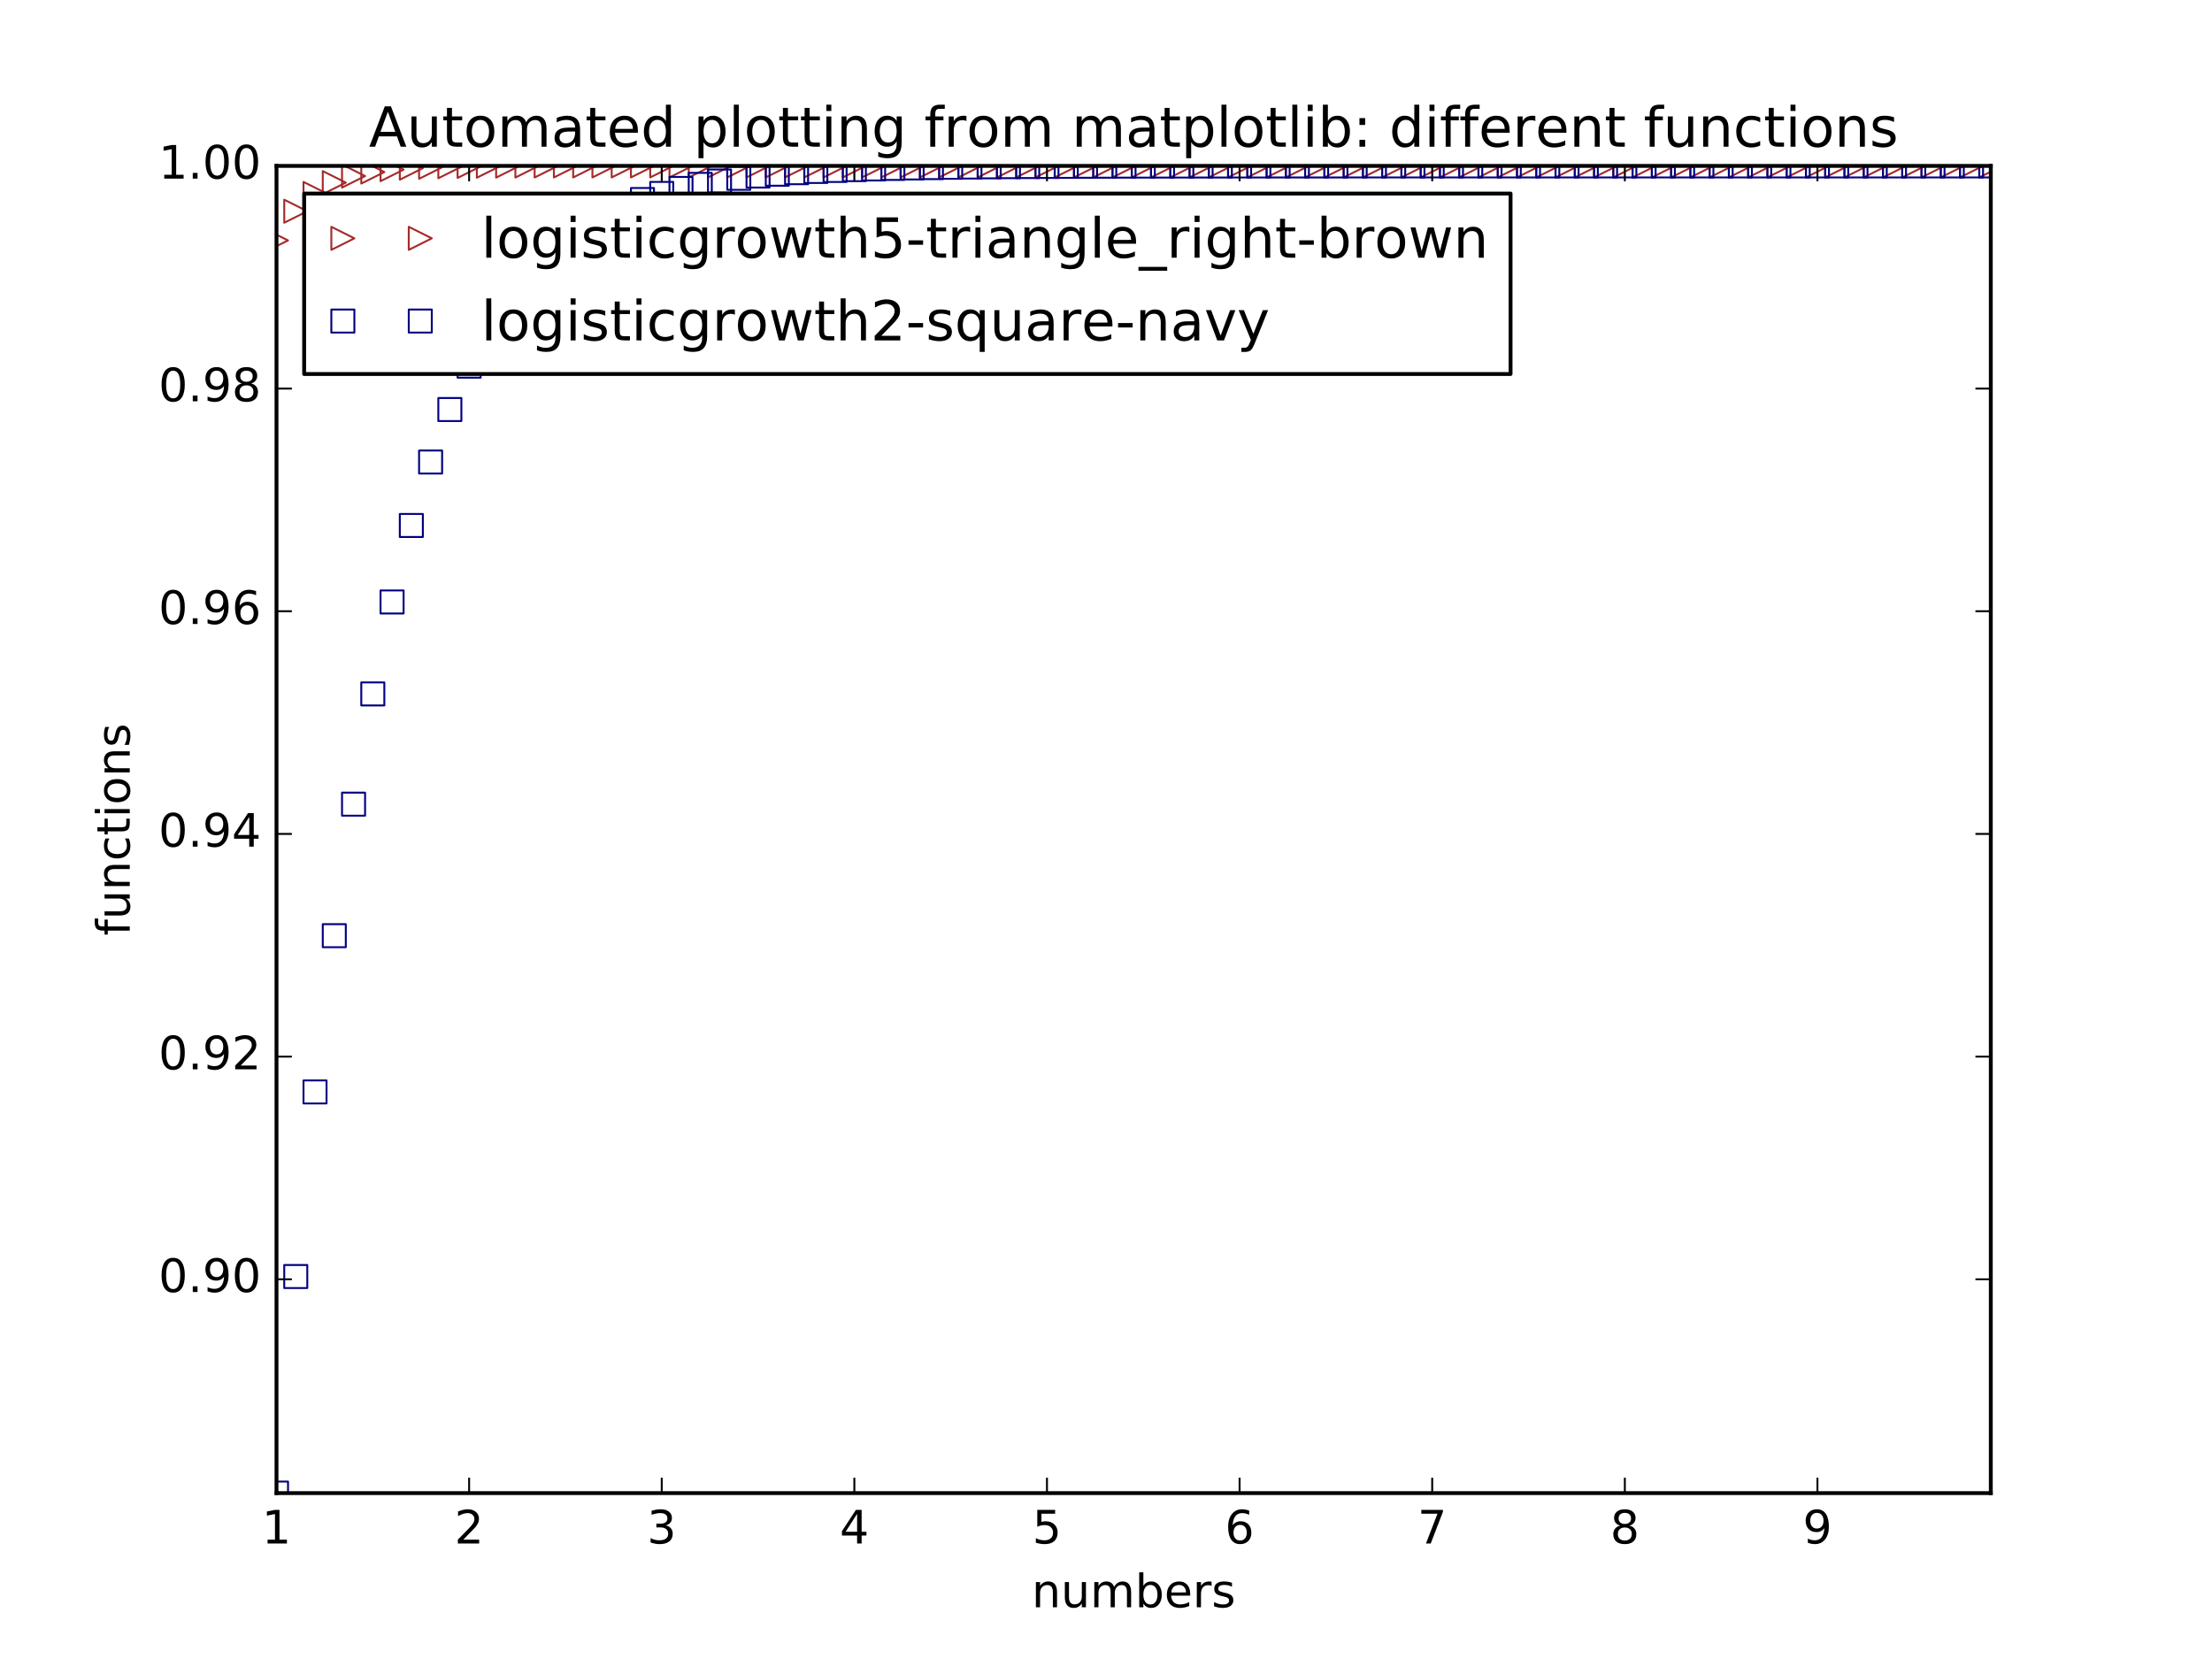 <?xml version="1.0" encoding="utf-8" standalone="no"?>
<!DOCTYPE svg PUBLIC "-//W3C//DTD SVG 1.1//EN"
  "http://www.w3.org/Graphics/SVG/1.1/DTD/svg11.dtd">
<!-- Created with matplotlib (http://matplotlib.org/) -->
<svg height="432pt" version="1.1" viewBox="0 0 576 432" width="576pt" xmlns="http://www.w3.org/2000/svg" xmlns:xlink="http://www.w3.org/1999/xlink">
 <defs>
  <style type="text/css">
*{stroke-linecap:butt;stroke-linejoin:round;stroke-miterlimit:100000;}
  </style>
 </defs>
 <g id="figure_1">
  <g id="patch_1">
   <path d="M 0 432 
L 576 432 
L 576 0 
L 0 0 
z
" style="fill:#ffffff;"/>
  </g>
  <g id="axes_1">
   <g id="patch_2">
    <path d="M 72 388.8 
L 518.4 388.8 
L 518.4 43.2 
L 72 43.2 
z
" style="fill:#ffffff;"/>
   </g>
   <g id="line2d_1">
    <defs>
     <path d="M 3 0 
L -3 -3 
L -3 3 
z
" id="m073822892b" style="stroke:#a52a2a;stroke-linejoin:miter;stroke-width:0.5;"/>
    </defs>
    <g clip-path="url(#p864120252b)">
     <use style="fill:none;stroke:#a52a2a;stroke-linejoin:miter;stroke-width:0.5;" x="72.0" xlink:href="#m073822892b" y="62.604"/>
     <use style="fill:none;stroke:#a52a2a;stroke-linejoin:miter;stroke-width:0.5;" x="77.016" xlink:href="#m073822892b" y="55"/>
     <use style="fill:none;stroke:#a52a2a;stroke-linejoin:miter;stroke-width:0.5;" x="82.031" xlink:href="#m073822892b" y="50.369"/>
     <use style="fill:none;stroke:#a52a2a;stroke-linejoin:miter;stroke-width:0.5;" x="87.047" xlink:href="#m073822892b" y="47.552"/>
     <use style="fill:none;stroke:#a52a2a;stroke-linejoin:miter;stroke-width:0.5;" x="92.063" xlink:href="#m073822892b" y="45.841"/>
     <use style="fill:none;stroke:#a52a2a;stroke-linejoin:miter;stroke-width:0.5;" x="97.079" xlink:href="#m073822892b" y="44.803"/>
     <use style="fill:none;stroke:#a52a2a;stroke-linejoin:miter;stroke-width:0.5;" x="102.094" xlink:href="#m073822892b" y="44.172"/>
     <use style="fill:none;stroke:#a52a2a;stroke-linejoin:miter;stroke-width:0.5;" x="107.11" xlink:href="#m073822892b" y="43.79"/>
     <use style="fill:none;stroke:#a52a2a;stroke-linejoin:miter;stroke-width:0.5;" x="112.126" xlink:href="#m073822892b" y="43.558"/>
     <use style="fill:none;stroke:#a52a2a;stroke-linejoin:miter;stroke-width:0.5;" x="117.142" xlink:href="#m073822892b" y="43.417"/>
     <use style="fill:none;stroke:#a52a2a;stroke-linejoin:miter;stroke-width:0.5;" x="122.157" xlink:href="#m073822892b" y="43.332"/>
     <use style="fill:none;stroke:#a52a2a;stroke-linejoin:miter;stroke-width:0.5;" x="127.173" xlink:href="#m073822892b" y="43.28"/>
     <use style="fill:none;stroke:#a52a2a;stroke-linejoin:miter;stroke-width:0.5;" x="132.189" xlink:href="#m073822892b" y="43.248"/>
     <use style="fill:none;stroke:#a52a2a;stroke-linejoin:miter;stroke-width:0.5;" x="137.204" xlink:href="#m073822892b" y="43.229"/>
     <use style="fill:none;stroke:#a52a2a;stroke-linejoin:miter;stroke-width:0.5;" x="142.22" xlink:href="#m073822892b" y="43.218"/>
     <use style="fill:none;stroke:#a52a2a;stroke-linejoin:miter;stroke-width:0.5;" x="147.236" xlink:href="#m073822892b" y="43.211"/>
     <use style="fill:none;stroke:#a52a2a;stroke-linejoin:miter;stroke-width:0.5;" x="152.252" xlink:href="#m073822892b" y="43.207"/>
     <use style="fill:none;stroke:#a52a2a;stroke-linejoin:miter;stroke-width:0.5;" x="157.267" xlink:href="#m073822892b" y="43.204"/>
     <use style="fill:none;stroke:#a52a2a;stroke-linejoin:miter;stroke-width:0.5;" x="162.283" xlink:href="#m073822892b" y="43.202"/>
     <use style="fill:none;stroke:#a52a2a;stroke-linejoin:miter;stroke-width:0.5;" x="167.299" xlink:href="#m073822892b" y="43.201"/>
     <use style="fill:none;stroke:#a52a2a;stroke-linejoin:miter;stroke-width:0.5;" x="172.315" xlink:href="#m073822892b" y="43.201"/>
     <use style="fill:none;stroke:#a52a2a;stroke-linejoin:miter;stroke-width:0.5;" x="177.33" xlink:href="#m073822892b" y="43.201"/>
     <use style="fill:none;stroke:#a52a2a;stroke-linejoin:miter;stroke-width:0.5;" x="182.346" xlink:href="#m073822892b" y="43.2"/>
     <use style="fill:none;stroke:#a52a2a;stroke-linejoin:miter;stroke-width:0.5;" x="187.362" xlink:href="#m073822892b" y="43.2"/>
     <use style="fill:none;stroke:#a52a2a;stroke-linejoin:miter;stroke-width:0.5;" x="192.378" xlink:href="#m073822892b" y="43.2"/>
     <use style="fill:none;stroke:#a52a2a;stroke-linejoin:miter;stroke-width:0.5;" x="197.393" xlink:href="#m073822892b" y="43.2"/>
     <use style="fill:none;stroke:#a52a2a;stroke-linejoin:miter;stroke-width:0.5;" x="202.409" xlink:href="#m073822892b" y="43.2"/>
     <use style="fill:none;stroke:#a52a2a;stroke-linejoin:miter;stroke-width:0.5;" x="207.425" xlink:href="#m073822892b" y="43.2"/>
     <use style="fill:none;stroke:#a52a2a;stroke-linejoin:miter;stroke-width:0.5;" x="212.44" xlink:href="#m073822892b" y="43.2"/>
     <use style="fill:none;stroke:#a52a2a;stroke-linejoin:miter;stroke-width:0.5;" x="217.456" xlink:href="#m073822892b" y="43.2"/>
     <use style="fill:none;stroke:#a52a2a;stroke-linejoin:miter;stroke-width:0.5;" x="222.472" xlink:href="#m073822892b" y="43.2"/>
     <use style="fill:none;stroke:#a52a2a;stroke-linejoin:miter;stroke-width:0.5;" x="227.488" xlink:href="#m073822892b" y="43.2"/>
     <use style="fill:none;stroke:#a52a2a;stroke-linejoin:miter;stroke-width:0.5;" x="232.503" xlink:href="#m073822892b" y="43.2"/>
     <use style="fill:none;stroke:#a52a2a;stroke-linejoin:miter;stroke-width:0.5;" x="237.519" xlink:href="#m073822892b" y="43.2"/>
     <use style="fill:none;stroke:#a52a2a;stroke-linejoin:miter;stroke-width:0.5;" x="242.535" xlink:href="#m073822892b" y="43.2"/>
     <use style="fill:none;stroke:#a52a2a;stroke-linejoin:miter;stroke-width:0.5;" x="247.551" xlink:href="#m073822892b" y="43.2"/>
     <use style="fill:none;stroke:#a52a2a;stroke-linejoin:miter;stroke-width:0.5;" x="252.566" xlink:href="#m073822892b" y="43.2"/>
     <use style="fill:none;stroke:#a52a2a;stroke-linejoin:miter;stroke-width:0.5;" x="257.582" xlink:href="#m073822892b" y="43.2"/>
     <use style="fill:none;stroke:#a52a2a;stroke-linejoin:miter;stroke-width:0.5;" x="262.598" xlink:href="#m073822892b" y="43.2"/>
     <use style="fill:none;stroke:#a52a2a;stroke-linejoin:miter;stroke-width:0.5;" x="267.613" xlink:href="#m073822892b" y="43.2"/>
     <use style="fill:none;stroke:#a52a2a;stroke-linejoin:miter;stroke-width:0.5;" x="272.629" xlink:href="#m073822892b" y="43.2"/>
     <use style="fill:none;stroke:#a52a2a;stroke-linejoin:miter;stroke-width:0.5;" x="277.645" xlink:href="#m073822892b" y="43.2"/>
     <use style="fill:none;stroke:#a52a2a;stroke-linejoin:miter;stroke-width:0.5;" x="282.661" xlink:href="#m073822892b" y="43.2"/>
     <use style="fill:none;stroke:#a52a2a;stroke-linejoin:miter;stroke-width:0.5;" x="287.676" xlink:href="#m073822892b" y="43.2"/>
     <use style="fill:none;stroke:#a52a2a;stroke-linejoin:miter;stroke-width:0.5;" x="292.692" xlink:href="#m073822892b" y="43.2"/>
     <use style="fill:none;stroke:#a52a2a;stroke-linejoin:miter;stroke-width:0.5;" x="297.708" xlink:href="#m073822892b" y="43.2"/>
     <use style="fill:none;stroke:#a52a2a;stroke-linejoin:miter;stroke-width:0.5;" x="302.724" xlink:href="#m073822892b" y="43.2"/>
     <use style="fill:none;stroke:#a52a2a;stroke-linejoin:miter;stroke-width:0.5;" x="307.739" xlink:href="#m073822892b" y="43.2"/>
     <use style="fill:none;stroke:#a52a2a;stroke-linejoin:miter;stroke-width:0.5;" x="312.755" xlink:href="#m073822892b" y="43.2"/>
     <use style="fill:none;stroke:#a52a2a;stroke-linejoin:miter;stroke-width:0.5;" x="317.771" xlink:href="#m073822892b" y="43.2"/>
     <use style="fill:none;stroke:#a52a2a;stroke-linejoin:miter;stroke-width:0.5;" x="322.787" xlink:href="#m073822892b" y="43.2"/>
     <use style="fill:none;stroke:#a52a2a;stroke-linejoin:miter;stroke-width:0.5;" x="327.802" xlink:href="#m073822892b" y="43.2"/>
     <use style="fill:none;stroke:#a52a2a;stroke-linejoin:miter;stroke-width:0.5;" x="332.818" xlink:href="#m073822892b" y="43.2"/>
     <use style="fill:none;stroke:#a52a2a;stroke-linejoin:miter;stroke-width:0.5;" x="337.834" xlink:href="#m073822892b" y="43.2"/>
     <use style="fill:none;stroke:#a52a2a;stroke-linejoin:miter;stroke-width:0.5;" x="342.849" xlink:href="#m073822892b" y="43.2"/>
     <use style="fill:none;stroke:#a52a2a;stroke-linejoin:miter;stroke-width:0.5;" x="347.865" xlink:href="#m073822892b" y="43.2"/>
     <use style="fill:none;stroke:#a52a2a;stroke-linejoin:miter;stroke-width:0.5;" x="352.881" xlink:href="#m073822892b" y="43.2"/>
     <use style="fill:none;stroke:#a52a2a;stroke-linejoin:miter;stroke-width:0.5;" x="357.897" xlink:href="#m073822892b" y="43.2"/>
     <use style="fill:none;stroke:#a52a2a;stroke-linejoin:miter;stroke-width:0.5;" x="362.912" xlink:href="#m073822892b" y="43.2"/>
     <use style="fill:none;stroke:#a52a2a;stroke-linejoin:miter;stroke-width:0.5;" x="367.928" xlink:href="#m073822892b" y="43.2"/>
     <use style="fill:none;stroke:#a52a2a;stroke-linejoin:miter;stroke-width:0.5;" x="372.944" xlink:href="#m073822892b" y="43.2"/>
     <use style="fill:none;stroke:#a52a2a;stroke-linejoin:miter;stroke-width:0.5;" x="377.96" xlink:href="#m073822892b" y="43.2"/>
     <use style="fill:none;stroke:#a52a2a;stroke-linejoin:miter;stroke-width:0.5;" x="382.975" xlink:href="#m073822892b" y="43.2"/>
     <use style="fill:none;stroke:#a52a2a;stroke-linejoin:miter;stroke-width:0.5;" x="387.991" xlink:href="#m073822892b" y="43.2"/>
     <use style="fill:none;stroke:#a52a2a;stroke-linejoin:miter;stroke-width:0.5;" x="393.007" xlink:href="#m073822892b" y="43.2"/>
     <use style="fill:none;stroke:#a52a2a;stroke-linejoin:miter;stroke-width:0.5;" x="398.022" xlink:href="#m073822892b" y="43.2"/>
     <use style="fill:none;stroke:#a52a2a;stroke-linejoin:miter;stroke-width:0.5;" x="403.038" xlink:href="#m073822892b" y="43.2"/>
     <use style="fill:none;stroke:#a52a2a;stroke-linejoin:miter;stroke-width:0.5;" x="408.054" xlink:href="#m073822892b" y="43.2"/>
     <use style="fill:none;stroke:#a52a2a;stroke-linejoin:miter;stroke-width:0.5;" x="413.07" xlink:href="#m073822892b" y="43.2"/>
     <use style="fill:none;stroke:#a52a2a;stroke-linejoin:miter;stroke-width:0.5;" x="418.085" xlink:href="#m073822892b" y="43.2"/>
     <use style="fill:none;stroke:#a52a2a;stroke-linejoin:miter;stroke-width:0.5;" x="423.101" xlink:href="#m073822892b" y="43.2"/>
     <use style="fill:none;stroke:#a52a2a;stroke-linejoin:miter;stroke-width:0.5;" x="428.117" xlink:href="#m073822892b" y="43.2"/>
     <use style="fill:none;stroke:#a52a2a;stroke-linejoin:miter;stroke-width:0.5;" x="433.133" xlink:href="#m073822892b" y="43.2"/>
     <use style="fill:none;stroke:#a52a2a;stroke-linejoin:miter;stroke-width:0.5;" x="438.148" xlink:href="#m073822892b" y="43.2"/>
     <use style="fill:none;stroke:#a52a2a;stroke-linejoin:miter;stroke-width:0.5;" x="443.164" xlink:href="#m073822892b" y="43.2"/>
     <use style="fill:none;stroke:#a52a2a;stroke-linejoin:miter;stroke-width:0.5;" x="448.18" xlink:href="#m073822892b" y="43.2"/>
     <use style="fill:none;stroke:#a52a2a;stroke-linejoin:miter;stroke-width:0.5;" x="453.196" xlink:href="#m073822892b" y="43.2"/>
     <use style="fill:none;stroke:#a52a2a;stroke-linejoin:miter;stroke-width:0.5;" x="458.211" xlink:href="#m073822892b" y="43.2"/>
     <use style="fill:none;stroke:#a52a2a;stroke-linejoin:miter;stroke-width:0.5;" x="463.227" xlink:href="#m073822892b" y="43.2"/>
     <use style="fill:none;stroke:#a52a2a;stroke-linejoin:miter;stroke-width:0.5;" x="468.243" xlink:href="#m073822892b" y="43.2"/>
     <use style="fill:none;stroke:#a52a2a;stroke-linejoin:miter;stroke-width:0.5;" x="473.258" xlink:href="#m073822892b" y="43.2"/>
     <use style="fill:none;stroke:#a52a2a;stroke-linejoin:miter;stroke-width:0.5;" x="478.274" xlink:href="#m073822892b" y="43.2"/>
     <use style="fill:none;stroke:#a52a2a;stroke-linejoin:miter;stroke-width:0.5;" x="483.29" xlink:href="#m073822892b" y="43.2"/>
     <use style="fill:none;stroke:#a52a2a;stroke-linejoin:miter;stroke-width:0.5;" x="488.306" xlink:href="#m073822892b" y="43.2"/>
     <use style="fill:none;stroke:#a52a2a;stroke-linejoin:miter;stroke-width:0.5;" x="493.321" xlink:href="#m073822892b" y="43.2"/>
     <use style="fill:none;stroke:#a52a2a;stroke-linejoin:miter;stroke-width:0.5;" x="498.337" xlink:href="#m073822892b" y="43.2"/>
     <use style="fill:none;stroke:#a52a2a;stroke-linejoin:miter;stroke-width:0.5;" x="503.353" xlink:href="#m073822892b" y="43.2"/>
     <use style="fill:none;stroke:#a52a2a;stroke-linejoin:miter;stroke-width:0.5;" x="508.369" xlink:href="#m073822892b" y="43.2"/>
     <use style="fill:none;stroke:#a52a2a;stroke-linejoin:miter;stroke-width:0.5;" x="513.384" xlink:href="#m073822892b" y="43.2"/>
     <use style="fill:none;stroke:#a52a2a;stroke-linejoin:miter;stroke-width:0.5;" x="518.4" xlink:href="#m073822892b" y="43.2"/>
    </g>
   </g>
   <g id="line2d_2">
    <defs>
     <path d="M -3 3 
L 3 3 
L 3 -3 
L -3 -3 
z
" id="m6d68bec4ec" style="stroke:#000080;stroke-linejoin:miter;stroke-width:0.5;"/>
    </defs>
    <g clip-path="url(#p864120252b)">
     <use style="fill:none;stroke:#000080;stroke-linejoin:miter;stroke-width:0.5;" x="72.0" xlink:href="#m6d68bec4ec" y="388.8"/>
     <use style="fill:none;stroke:#000080;stroke-linejoin:miter;stroke-width:0.5;" x="77.016" xlink:href="#m6d68bec4ec" y="332.402"/>
     <use style="fill:none;stroke:#000080;stroke-linejoin:miter;stroke-width:0.5;" x="82.031" xlink:href="#m6d68bec4ec" y="284.339"/>
     <use style="fill:none;stroke:#000080;stroke-linejoin:miter;stroke-width:0.5;" x="87.047" xlink:href="#m6d68bec4ec" y="243.65"/>
     <use style="fill:none;stroke:#000080;stroke-linejoin:miter;stroke-width:0.5;" x="92.063" xlink:href="#m6d68bec4ec" y="209.398"/>
     <use style="fill:none;stroke:#000080;stroke-linejoin:miter;stroke-width:0.5;" x="97.079" xlink:href="#m6d68bec4ec" y="180.7"/>
     <use style="fill:none;stroke:#000080;stroke-linejoin:miter;stroke-width:0.5;" x="102.094" xlink:href="#m6d68bec4ec" y="156.752"/>
     <use style="fill:none;stroke:#000080;stroke-linejoin:miter;stroke-width:0.5;" x="107.11" xlink:href="#m6d68bec4ec" y="136.833"/>
     <use style="fill:none;stroke:#000080;stroke-linejoin:miter;stroke-width:0.5;" x="112.126" xlink:href="#m6d68bec4ec" y="120.312"/>
     <use style="fill:none;stroke:#000080;stroke-linejoin:miter;stroke-width:0.5;" x="117.142" xlink:href="#m6d68bec4ec" y="106.639"/>
     <use style="fill:none;stroke:#000080;stroke-linejoin:miter;stroke-width:0.5;" x="122.157" xlink:href="#m6d68bec4ec" y="95.347"/>
     <use style="fill:none;stroke:#000080;stroke-linejoin:miter;stroke-width:0.5;" x="127.173" xlink:href="#m6d68bec4ec" y="86.034"/>
     <use style="fill:none;stroke:#000080;stroke-linejoin:miter;stroke-width:0.5;" x="132.189" xlink:href="#m6d68bec4ec" y="78.363"/>
     <use style="fill:none;stroke:#000080;stroke-linejoin:miter;stroke-width:0.5;" x="137.204" xlink:href="#m6d68bec4ec" y="72.053"/>
     <use style="fill:none;stroke:#000080;stroke-linejoin:miter;stroke-width:0.5;" x="142.22" xlink:href="#m6d68bec4ec" y="66.865"/>
     <use style="fill:none;stroke:#000080;stroke-linejoin:miter;stroke-width:0.5;" x="147.236" xlink:href="#m6d68bec4ec" y="62.604"/>
     <use style="fill:none;stroke:#000080;stroke-linejoin:miter;stroke-width:0.5;" x="152.252" xlink:href="#m6d68bec4ec" y="59.106"/>
     <use style="fill:none;stroke:#000080;stroke-linejoin:miter;stroke-width:0.5;" x="157.267" xlink:href="#m6d68bec4ec" y="56.236"/>
     <use style="fill:none;stroke:#000080;stroke-linejoin:miter;stroke-width:0.5;" x="162.283" xlink:href="#m6d68bec4ec" y="53.882"/>
     <use style="fill:none;stroke:#000080;stroke-linejoin:miter;stroke-width:0.5;" x="167.299" xlink:href="#m6d68bec4ec" y="51.951"/>
     <use style="fill:none;stroke:#000080;stroke-linejoin:miter;stroke-width:0.5;" x="172.315" xlink:href="#m6d68bec4ec" y="50.369"/>
     <use style="fill:none;stroke:#000080;stroke-linejoin:miter;stroke-width:0.5;" x="177.33" xlink:href="#m6d68bec4ec" y="49.072"/>
     <use style="fill:none;stroke:#000080;stroke-linejoin:miter;stroke-width:0.5;" x="182.346" xlink:href="#m6d68bec4ec" y="48.009"/>
     <use style="fill:none;stroke:#000080;stroke-linejoin:miter;stroke-width:0.5;" x="187.362" xlink:href="#m6d68bec4ec" y="47.139"/>
     <use style="fill:none;stroke:#000080;stroke-linejoin:miter;stroke-width:0.5;" x="192.378" xlink:href="#m6d68bec4ec" y="46.426"/>
     <use style="fill:none;stroke:#000080;stroke-linejoin:miter;stroke-width:0.5;" x="197.393" xlink:href="#m6d68bec4ec" y="45.841"/>
     <use style="fill:none;stroke:#000080;stroke-linejoin:miter;stroke-width:0.5;" x="202.409" xlink:href="#m6d68bec4ec" y="45.363"/>
     <use style="fill:none;stroke:#000080;stroke-linejoin:miter;stroke-width:0.5;" x="207.425" xlink:href="#m6d68bec4ec" y="44.971"/>
     <use style="fill:none;stroke:#000080;stroke-linejoin:miter;stroke-width:0.5;" x="212.44" xlink:href="#m6d68bec4ec" y="44.65"/>
     <use style="fill:none;stroke:#000080;stroke-linejoin:miter;stroke-width:0.5;" x="217.456" xlink:href="#m6d68bec4ec" y="44.387"/>
     <use style="fill:none;stroke:#000080;stroke-linejoin:miter;stroke-width:0.5;" x="222.472" xlink:href="#m6d68bec4ec" y="44.172"/>
     <use style="fill:none;stroke:#000080;stroke-linejoin:miter;stroke-width:0.5;" x="227.488" xlink:href="#m6d68bec4ec" y="43.996"/>
     <use style="fill:none;stroke:#000080;stroke-linejoin:miter;stroke-width:0.5;" x="232.503" xlink:href="#m6d68bec4ec" y="43.852"/>
     <use style="fill:none;stroke:#000080;stroke-linejoin:miter;stroke-width:0.5;" x="237.519" xlink:href="#m6d68bec4ec" y="43.734"/>
     <use style="fill:none;stroke:#000080;stroke-linejoin:miter;stroke-width:0.5;" x="242.535" xlink:href="#m6d68bec4ec" y="43.637"/>
     <use style="fill:none;stroke:#000080;stroke-linejoin:miter;stroke-width:0.5;" x="247.551" xlink:href="#m6d68bec4ec" y="43.558"/>
     <use style="fill:none;stroke:#000080;stroke-linejoin:miter;stroke-width:0.5;" x="252.566" xlink:href="#m6d68bec4ec" y="43.493"/>
     <use style="fill:none;stroke:#000080;stroke-linejoin:miter;stroke-width:0.5;" x="257.582" xlink:href="#m6d68bec4ec" y="43.44"/>
     <use style="fill:none;stroke:#000080;stroke-linejoin:miter;stroke-width:0.5;" x="262.598" xlink:href="#m6d68bec4ec" y="43.396"/>
     <use style="fill:none;stroke:#000080;stroke-linejoin:miter;stroke-width:0.5;" x="267.613" xlink:href="#m6d68bec4ec" y="43.361"/>
     <use style="fill:none;stroke:#000080;stroke-linejoin:miter;stroke-width:0.5;" x="272.629" xlink:href="#m6d68bec4ec" y="43.332"/>
     <use style="fill:none;stroke:#000080;stroke-linejoin:miter;stroke-width:0.5;" x="277.645" xlink:href="#m6d68bec4ec" y="43.308"/>
     <use style="fill:none;stroke:#000080;stroke-linejoin:miter;stroke-width:0.5;" x="282.661" xlink:href="#m6d68bec4ec" y="43.288"/>
     <use style="fill:none;stroke:#000080;stroke-linejoin:miter;stroke-width:0.5;" x="287.676" xlink:href="#m6d68bec4ec" y="43.272"/>
     <use style="fill:none;stroke:#000080;stroke-linejoin:miter;stroke-width:0.5;" x="292.692" xlink:href="#m6d68bec4ec" y="43.259"/>
     <use style="fill:none;stroke:#000080;stroke-linejoin:miter;stroke-width:0.5;" x="297.708" xlink:href="#m6d68bec4ec" y="43.248"/>
     <use style="fill:none;stroke:#000080;stroke-linejoin:miter;stroke-width:0.5;" x="302.724" xlink:href="#m6d68bec4ec" y="43.24"/>
     <use style="fill:none;stroke:#000080;stroke-linejoin:miter;stroke-width:0.5;" x="307.739" xlink:href="#m6d68bec4ec" y="43.232"/>
     <use style="fill:none;stroke:#000080;stroke-linejoin:miter;stroke-width:0.5;" x="312.755" xlink:href="#m6d68bec4ec" y="43.227"/>
     <use style="fill:none;stroke:#000080;stroke-linejoin:miter;stroke-width:0.5;" x="317.771" xlink:href="#m6d68bec4ec" y="43.222"/>
     <use style="fill:none;stroke:#000080;stroke-linejoin:miter;stroke-width:0.5;" x="322.787" xlink:href="#m6d68bec4ec" y="43.218"/>
     <use style="fill:none;stroke:#000080;stroke-linejoin:miter;stroke-width:0.5;" x="327.802" xlink:href="#m6d68bec4ec" y="43.215"/>
     <use style="fill:none;stroke:#000080;stroke-linejoin:miter;stroke-width:0.5;" x="332.818" xlink:href="#m6d68bec4ec" y="43.212"/>
     <use style="fill:none;stroke:#000080;stroke-linejoin:miter;stroke-width:0.5;" x="337.834" xlink:href="#m6d68bec4ec" y="43.21"/>
     <use style="fill:none;stroke:#000080;stroke-linejoin:miter;stroke-width:0.5;" x="342.849" xlink:href="#m6d68bec4ec" y="43.208"/>
     <use style="fill:none;stroke:#000080;stroke-linejoin:miter;stroke-width:0.5;" x="347.865" xlink:href="#m6d68bec4ec" y="43.207"/>
     <use style="fill:none;stroke:#000080;stroke-linejoin:miter;stroke-width:0.5;" x="352.881" xlink:href="#m6d68bec4ec" y="43.205"/>
     <use style="fill:none;stroke:#000080;stroke-linejoin:miter;stroke-width:0.5;" x="357.897" xlink:href="#m6d68bec4ec" y="43.204"/>
     <use style="fill:none;stroke:#000080;stroke-linejoin:miter;stroke-width:0.5;" x="362.912" xlink:href="#m6d68bec4ec" y="43.204"/>
     <use style="fill:none;stroke:#000080;stroke-linejoin:miter;stroke-width:0.5;" x="367.928" xlink:href="#m6d68bec4ec" y="43.203"/>
     <use style="fill:none;stroke:#000080;stroke-linejoin:miter;stroke-width:0.5;" x="372.944" xlink:href="#m6d68bec4ec" y="43.202"/>
     <use style="fill:none;stroke:#000080;stroke-linejoin:miter;stroke-width:0.5;" x="377.96" xlink:href="#m6d68bec4ec" y="43.202"/>
     <use style="fill:none;stroke:#000080;stroke-linejoin:miter;stroke-width:0.5;" x="382.975" xlink:href="#m6d68bec4ec" y="43.202"/>
     <use style="fill:none;stroke:#000080;stroke-linejoin:miter;stroke-width:0.5;" x="387.991" xlink:href="#m6d68bec4ec" y="43.201"/>
     <use style="fill:none;stroke:#000080;stroke-linejoin:miter;stroke-width:0.5;" x="393.007" xlink:href="#m6d68bec4ec" y="43.201"/>
     <use style="fill:none;stroke:#000080;stroke-linejoin:miter;stroke-width:0.5;" x="398.022" xlink:href="#m6d68bec4ec" y="43.201"/>
     <use style="fill:none;stroke:#000080;stroke-linejoin:miter;stroke-width:0.5;" x="403.038" xlink:href="#m6d68bec4ec" y="43.201"/>
     <use style="fill:none;stroke:#000080;stroke-linejoin:miter;stroke-width:0.5;" x="408.054" xlink:href="#m6d68bec4ec" y="43.201"/>
     <use style="fill:none;stroke:#000080;stroke-linejoin:miter;stroke-width:0.5;" x="413.07" xlink:href="#m6d68bec4ec" y="43.2"/>
     <use style="fill:none;stroke:#000080;stroke-linejoin:miter;stroke-width:0.5;" x="418.085" xlink:href="#m6d68bec4ec" y="43.2"/>
     <use style="fill:none;stroke:#000080;stroke-linejoin:miter;stroke-width:0.5;" x="423.101" xlink:href="#m6d68bec4ec" y="43.2"/>
     <use style="fill:none;stroke:#000080;stroke-linejoin:miter;stroke-width:0.5;" x="428.117" xlink:href="#m6d68bec4ec" y="43.2"/>
     <use style="fill:none;stroke:#000080;stroke-linejoin:miter;stroke-width:0.5;" x="433.133" xlink:href="#m6d68bec4ec" y="43.2"/>
     <use style="fill:none;stroke:#000080;stroke-linejoin:miter;stroke-width:0.5;" x="438.148" xlink:href="#m6d68bec4ec" y="43.2"/>
     <use style="fill:none;stroke:#000080;stroke-linejoin:miter;stroke-width:0.5;" x="443.164" xlink:href="#m6d68bec4ec" y="43.2"/>
     <use style="fill:none;stroke:#000080;stroke-linejoin:miter;stroke-width:0.5;" x="448.18" xlink:href="#m6d68bec4ec" y="43.2"/>
     <use style="fill:none;stroke:#000080;stroke-linejoin:miter;stroke-width:0.5;" x="453.196" xlink:href="#m6d68bec4ec" y="43.2"/>
     <use style="fill:none;stroke:#000080;stroke-linejoin:miter;stroke-width:0.5;" x="458.211" xlink:href="#m6d68bec4ec" y="43.2"/>
     <use style="fill:none;stroke:#000080;stroke-linejoin:miter;stroke-width:0.5;" x="463.227" xlink:href="#m6d68bec4ec" y="43.2"/>
     <use style="fill:none;stroke:#000080;stroke-linejoin:miter;stroke-width:0.5;" x="468.243" xlink:href="#m6d68bec4ec" y="43.2"/>
     <use style="fill:none;stroke:#000080;stroke-linejoin:miter;stroke-width:0.5;" x="473.258" xlink:href="#m6d68bec4ec" y="43.2"/>
     <use style="fill:none;stroke:#000080;stroke-linejoin:miter;stroke-width:0.5;" x="478.274" xlink:href="#m6d68bec4ec" y="43.2"/>
     <use style="fill:none;stroke:#000080;stroke-linejoin:miter;stroke-width:0.5;" x="483.29" xlink:href="#m6d68bec4ec" y="43.2"/>
     <use style="fill:none;stroke:#000080;stroke-linejoin:miter;stroke-width:0.5;" x="488.306" xlink:href="#m6d68bec4ec" y="43.2"/>
     <use style="fill:none;stroke:#000080;stroke-linejoin:miter;stroke-width:0.5;" x="493.321" xlink:href="#m6d68bec4ec" y="43.2"/>
     <use style="fill:none;stroke:#000080;stroke-linejoin:miter;stroke-width:0.5;" x="498.337" xlink:href="#m6d68bec4ec" y="43.2"/>
     <use style="fill:none;stroke:#000080;stroke-linejoin:miter;stroke-width:0.5;" x="503.353" xlink:href="#m6d68bec4ec" y="43.2"/>
     <use style="fill:none;stroke:#000080;stroke-linejoin:miter;stroke-width:0.5;" x="508.369" xlink:href="#m6d68bec4ec" y="43.2"/>
     <use style="fill:none;stroke:#000080;stroke-linejoin:miter;stroke-width:0.5;" x="513.384" xlink:href="#m6d68bec4ec" y="43.2"/>
     <use style="fill:none;stroke:#000080;stroke-linejoin:miter;stroke-width:0.5;" x="518.4" xlink:href="#m6d68bec4ec" y="43.2"/>
    </g>
   </g>
   <g id="patch_3">
    <path d="M 72 43.2 
L 518.4 43.2 
" style="fill:none;stroke:#000000;stroke-linecap:square;stroke-linejoin:miter;"/>
   </g>
   <g id="patch_4">
    <path d="M 518.4 388.8 
L 518.4 43.2 
" style="fill:none;stroke:#000000;stroke-linecap:square;stroke-linejoin:miter;"/>
   </g>
   <g id="patch_5">
    <path d="M 72 388.8 
L 518.4 388.8 
" style="fill:none;stroke:#000000;stroke-linecap:square;stroke-linejoin:miter;"/>
   </g>
   <g id="patch_6">
    <path d="M 72 388.8 
L 72 43.2 
" style="fill:none;stroke:#000000;stroke-linecap:square;stroke-linejoin:miter;"/>
   </g>
   <g id="matplotlib.axis_1">
    <g id="xtick_1">
     <g id="line2d_3">
      <defs>
       <path d="M 0 0 
L 0 -4 
" id="mad93d23136" style="stroke:#000000;stroke-width:0.5;"/>
      </defs>
      <g>
       <use style="stroke:#000000;stroke-width:0.5;" x="72.0" xlink:href="#mad93d23136" y="388.8"/>
      </g>
     </g>
     <g id="line2d_4">
      <defs>
       <path d="M 0 0 
L 0 4 
" id="m688f4ab575" style="stroke:#000000;stroke-width:0.5;"/>
      </defs>
      <g>
       <use style="stroke:#000000;stroke-width:0.5;" x="72.0" xlink:href="#m688f4ab575" y="43.2"/>
      </g>
     </g>
     <g id="text_1">
      <!-- 1 -->
      <defs>
       <path d="M 12.406 8.297 
L 28.516 8.297 
L 28.516 63.922 
L 10.984 60.406 
L 10.984 69.391 
L 28.422 72.906 
L 38.281 72.906 
L 38.281 8.297 
L 54.391 8.297 
L 54.391 0 
L 12.406 0 
z
" id="BitstreamVeraSans-Roman-31"/>
      </defs>
      <g transform="translate(68.183 401.918)scale(0.12 -0.12)">
       <use xlink:href="#BitstreamVeraSans-Roman-31"/>
      </g>
     </g>
    </g>
    <g id="xtick_2">
     <g id="line2d_5">
      <g>
       <use style="stroke:#000000;stroke-width:0.5;" x="122.157" xlink:href="#mad93d23136" y="388.8"/>
      </g>
     </g>
     <g id="line2d_6">
      <g>
       <use style="stroke:#000000;stroke-width:0.5;" x="122.157" xlink:href="#m688f4ab575" y="43.2"/>
      </g>
     </g>
     <g id="text_2">
      <!-- 2 -->
      <defs>
       <path d="M 19.188 8.297 
L 53.609 8.297 
L 53.609 0 
L 7.328 0 
L 7.328 8.297 
Q 12.938 14.109 22.625 23.891 
Q 32.328 33.688 34.812 36.531 
Q 39.547 41.844 41.422 45.531 
Q 43.312 49.219 43.312 52.781 
Q 43.312 58.594 39.234 62.25 
Q 35.156 65.922 28.609 65.922 
Q 23.969 65.922 18.812 64.312 
Q 13.672 62.703 7.812 59.422 
L 7.812 69.391 
Q 13.766 71.781 18.938 73 
Q 24.125 74.219 28.422 74.219 
Q 39.75 74.219 46.484 68.547 
Q 53.219 62.891 53.219 53.422 
Q 53.219 48.922 51.531 44.891 
Q 49.859 40.875 45.406 35.406 
Q 44.188 33.984 37.641 27.219 
Q 31.109 20.453 19.188 8.297 
" id="BitstreamVeraSans-Roman-32"/>
      </defs>
      <g transform="translate(118.34 401.918)scale(0.12 -0.12)">
       <use xlink:href="#BitstreamVeraSans-Roman-32"/>
      </g>
     </g>
    </g>
    <g id="xtick_3">
     <g id="line2d_7">
      <g>
       <use style="stroke:#000000;stroke-width:0.5;" x="172.315" xlink:href="#mad93d23136" y="388.8"/>
      </g>
     </g>
     <g id="line2d_8">
      <g>
       <use style="stroke:#000000;stroke-width:0.5;" x="172.315" xlink:href="#m688f4ab575" y="43.2"/>
      </g>
     </g>
     <g id="text_3">
      <!-- 3 -->
      <defs>
       <path d="M 40.578 39.312 
Q 47.656 37.797 51.625 33 
Q 55.609 28.219 55.609 21.188 
Q 55.609 10.406 48.188 4.484 
Q 40.766 -1.422 27.094 -1.422 
Q 22.516 -1.422 17.656 -0.516 
Q 12.797 0.391 7.625 2.203 
L 7.625 11.719 
Q 11.719 9.328 16.594 8.109 
Q 21.484 6.891 26.812 6.891 
Q 36.078 6.891 40.938 10.547 
Q 45.797 14.203 45.797 21.188 
Q 45.797 27.641 41.281 31.266 
Q 36.766 34.906 28.719 34.906 
L 20.219 34.906 
L 20.219 43.016 
L 29.109 43.016 
Q 36.375 43.016 40.234 45.922 
Q 44.094 48.828 44.094 54.297 
Q 44.094 59.906 40.109 62.906 
Q 36.141 65.922 28.719 65.922 
Q 24.656 65.922 20.016 65.031 
Q 15.375 64.156 9.812 62.312 
L 9.812 71.094 
Q 15.438 72.656 20.344 73.438 
Q 25.25 74.219 29.594 74.219 
Q 40.828 74.219 47.359 69.109 
Q 53.906 64.016 53.906 55.328 
Q 53.906 49.266 50.438 45.094 
Q 46.969 40.922 40.578 39.312 
" id="BitstreamVeraSans-Roman-33"/>
      </defs>
      <g transform="translate(168.497 401.918)scale(0.12 -0.12)">
       <use xlink:href="#BitstreamVeraSans-Roman-33"/>
      </g>
     </g>
    </g>
    <g id="xtick_4">
     <g id="line2d_9">
      <g>
       <use style="stroke:#000000;stroke-width:0.5;" x="222.472" xlink:href="#mad93d23136" y="388.8"/>
      </g>
     </g>
     <g id="line2d_10">
      <g>
       <use style="stroke:#000000;stroke-width:0.5;" x="222.472" xlink:href="#m688f4ab575" y="43.2"/>
      </g>
     </g>
     <g id="text_4">
      <!-- 4 -->
      <defs>
       <path d="M 37.797 64.312 
L 12.891 25.391 
L 37.797 25.391 
z
M 35.203 72.906 
L 47.609 72.906 
L 47.609 25.391 
L 58.016 25.391 
L 58.016 17.188 
L 47.609 17.188 
L 47.609 0 
L 37.797 0 
L 37.797 17.188 
L 4.891 17.188 
L 4.891 26.703 
z
" id="BitstreamVeraSans-Roman-34"/>
      </defs>
      <g transform="translate(218.654 401.918)scale(0.12 -0.12)">
       <use xlink:href="#BitstreamVeraSans-Roman-34"/>
      </g>
     </g>
    </g>
    <g id="xtick_5">
     <g id="line2d_11">
      <g>
       <use style="stroke:#000000;stroke-width:0.5;" x="272.629" xlink:href="#mad93d23136" y="388.8"/>
      </g>
     </g>
     <g id="line2d_12">
      <g>
       <use style="stroke:#000000;stroke-width:0.5;" x="272.629" xlink:href="#m688f4ab575" y="43.2"/>
      </g>
     </g>
     <g id="text_5">
      <!-- 5 -->
      <defs>
       <path d="M 10.797 72.906 
L 49.516 72.906 
L 49.516 64.594 
L 19.828 64.594 
L 19.828 46.734 
Q 21.969 47.469 24.109 47.828 
Q 26.266 48.188 28.422 48.188 
Q 40.625 48.188 47.75 41.5 
Q 54.891 34.812 54.891 23.391 
Q 54.891 11.625 47.562 5.094 
Q 40.234 -1.422 26.906 -1.422 
Q 22.312 -1.422 17.547 -0.641 
Q 12.797 0.141 7.719 1.703 
L 7.719 11.625 
Q 12.109 9.234 16.797 8.062 
Q 21.484 6.891 26.703 6.891 
Q 35.156 6.891 40.078 11.328 
Q 45.016 15.766 45.016 23.391 
Q 45.016 31 40.078 35.438 
Q 35.156 39.891 26.703 39.891 
Q 22.75 39.891 18.812 39.016 
Q 14.891 38.141 10.797 36.281 
z
" id="BitstreamVeraSans-Roman-35"/>
      </defs>
      <g transform="translate(268.812 401.918)scale(0.12 -0.12)">
       <use xlink:href="#BitstreamVeraSans-Roman-35"/>
      </g>
     </g>
    </g>
    <g id="xtick_6">
     <g id="line2d_13">
      <g>
       <use style="stroke:#000000;stroke-width:0.5;" x="322.787" xlink:href="#mad93d23136" y="388.8"/>
      </g>
     </g>
     <g id="line2d_14">
      <g>
       <use style="stroke:#000000;stroke-width:0.5;" x="322.787" xlink:href="#m688f4ab575" y="43.2"/>
      </g>
     </g>
     <g id="text_6">
      <!-- 6 -->
      <defs>
       <path d="M 33.016 40.375 
Q 26.375 40.375 22.484 35.828 
Q 18.609 31.297 18.609 23.391 
Q 18.609 15.531 22.484 10.953 
Q 26.375 6.391 33.016 6.391 
Q 39.656 6.391 43.531 10.953 
Q 47.406 15.531 47.406 23.391 
Q 47.406 31.297 43.531 35.828 
Q 39.656 40.375 33.016 40.375 
M 52.594 71.297 
L 52.594 62.312 
Q 48.875 64.062 45.094 64.984 
Q 41.312 65.922 37.594 65.922 
Q 27.828 65.922 22.672 59.328 
Q 17.531 52.734 16.797 39.406 
Q 19.672 43.656 24.016 45.922 
Q 28.375 48.188 33.594 48.188 
Q 44.578 48.188 50.953 41.516 
Q 57.328 34.859 57.328 23.391 
Q 57.328 12.156 50.688 5.359 
Q 44.047 -1.422 33.016 -1.422 
Q 20.359 -1.422 13.672 8.266 
Q 6.984 17.969 6.984 36.375 
Q 6.984 53.656 15.188 63.938 
Q 23.391 74.219 37.203 74.219 
Q 40.922 74.219 44.703 73.484 
Q 48.484 72.75 52.594 71.297 
" id="BitstreamVeraSans-Roman-36"/>
      </defs>
      <g transform="translate(318.969 401.918)scale(0.12 -0.12)">
       <use xlink:href="#BitstreamVeraSans-Roman-36"/>
      </g>
     </g>
    </g>
    <g id="xtick_7">
     <g id="line2d_15">
      <g>
       <use style="stroke:#000000;stroke-width:0.5;" x="372.944" xlink:href="#mad93d23136" y="388.8"/>
      </g>
     </g>
     <g id="line2d_16">
      <g>
       <use style="stroke:#000000;stroke-width:0.5;" x="372.944" xlink:href="#m688f4ab575" y="43.2"/>
      </g>
     </g>
     <g id="text_7">
      <!-- 7 -->
      <defs>
       <path d="M 8.203 72.906 
L 55.078 72.906 
L 55.078 68.703 
L 28.609 0 
L 18.312 0 
L 43.219 64.594 
L 8.203 64.594 
z
" id="BitstreamVeraSans-Roman-37"/>
      </defs>
      <g transform="translate(369.126 401.918)scale(0.12 -0.12)">
       <use xlink:href="#BitstreamVeraSans-Roman-37"/>
      </g>
     </g>
    </g>
    <g id="xtick_8">
     <g id="line2d_17">
      <g>
       <use style="stroke:#000000;stroke-width:0.5;" x="423.101" xlink:href="#mad93d23136" y="388.8"/>
      </g>
     </g>
     <g id="line2d_18">
      <g>
       <use style="stroke:#000000;stroke-width:0.5;" x="423.101" xlink:href="#m688f4ab575" y="43.2"/>
      </g>
     </g>
     <g id="text_8">
      <!-- 8 -->
      <defs>
       <path d="M 31.781 34.625 
Q 24.75 34.625 20.719 30.859 
Q 16.703 27.094 16.703 20.516 
Q 16.703 13.922 20.719 10.156 
Q 24.75 6.391 31.781 6.391 
Q 38.812 6.391 42.859 10.172 
Q 46.922 13.969 46.922 20.516 
Q 46.922 27.094 42.891 30.859 
Q 38.875 34.625 31.781 34.625 
M 21.922 38.812 
Q 15.578 40.375 12.031 44.719 
Q 8.5 49.078 8.5 55.328 
Q 8.5 64.062 14.719 69.141 
Q 20.953 74.219 31.781 74.219 
Q 42.672 74.219 48.875 69.141 
Q 55.078 64.062 55.078 55.328 
Q 55.078 49.078 51.531 44.719 
Q 48 40.375 41.703 38.812 
Q 48.828 37.156 52.797 32.312 
Q 56.781 27.484 56.781 20.516 
Q 56.781 9.906 50.312 4.234 
Q 43.844 -1.422 31.781 -1.422 
Q 19.734 -1.422 13.25 4.234 
Q 6.781 9.906 6.781 20.516 
Q 6.781 27.484 10.781 32.312 
Q 14.797 37.156 21.922 38.812 
M 18.312 54.391 
Q 18.312 48.734 21.844 45.562 
Q 25.391 42.391 31.781 42.391 
Q 38.141 42.391 41.719 45.562 
Q 45.312 48.734 45.312 54.391 
Q 45.312 60.062 41.719 63.234 
Q 38.141 66.406 31.781 66.406 
Q 25.391 66.406 21.844 63.234 
Q 18.312 60.062 18.312 54.391 
" id="BitstreamVeraSans-Roman-38"/>
      </defs>
      <g transform="translate(419.284 401.918)scale(0.12 -0.12)">
       <use xlink:href="#BitstreamVeraSans-Roman-38"/>
      </g>
     </g>
    </g>
    <g id="xtick_9">
     <g id="line2d_19">
      <g>
       <use style="stroke:#000000;stroke-width:0.5;" x="473.258" xlink:href="#mad93d23136" y="388.8"/>
      </g>
     </g>
     <g id="line2d_20">
      <g>
       <use style="stroke:#000000;stroke-width:0.5;" x="473.258" xlink:href="#m688f4ab575" y="43.2"/>
      </g>
     </g>
     <g id="text_9">
      <!-- 9 -->
      <defs>
       <path d="M 10.984 1.516 
L 10.984 10.5 
Q 14.703 8.734 18.5 7.812 
Q 22.312 6.891 25.984 6.891 
Q 35.75 6.891 40.891 13.453 
Q 46.047 20.016 46.781 33.406 
Q 43.953 29.203 39.594 26.953 
Q 35.25 24.703 29.984 24.703 
Q 19.047 24.703 12.672 31.312 
Q 6.297 37.938 6.297 49.422 
Q 6.297 60.641 12.938 67.422 
Q 19.578 74.219 30.609 74.219 
Q 43.266 74.219 49.922 64.516 
Q 56.594 54.828 56.594 36.375 
Q 56.594 19.141 48.406 8.859 
Q 40.234 -1.422 26.422 -1.422 
Q 22.703 -1.422 18.891 -0.688 
Q 15.094 0.047 10.984 1.516 
M 30.609 32.422 
Q 37.25 32.422 41.125 36.953 
Q 45.016 41.5 45.016 49.422 
Q 45.016 57.281 41.125 61.844 
Q 37.25 66.406 30.609 66.406 
Q 23.969 66.406 20.094 61.844 
Q 16.219 57.281 16.219 49.422 
Q 16.219 41.5 20.094 36.953 
Q 23.969 32.422 30.609 32.422 
" id="BitstreamVeraSans-Roman-39"/>
      </defs>
      <g transform="translate(469.441 401.918)scale(0.12 -0.12)">
       <use xlink:href="#BitstreamVeraSans-Roman-39"/>
      </g>
     </g>
    </g>
    <g id="text_10">
     <!-- numbers -->
     <defs>
      <path d="M 54.891 33.016 
L 54.891 0 
L 45.906 0 
L 45.906 32.719 
Q 45.906 40.484 42.875 44.328 
Q 39.844 48.188 33.797 48.188 
Q 26.516 48.188 22.312 43.547 
Q 18.109 38.922 18.109 30.906 
L 18.109 0 
L 9.078 0 
L 9.078 54.688 
L 18.109 54.688 
L 18.109 46.188 
Q 21.344 51.125 25.703 53.562 
Q 30.078 56 35.797 56 
Q 45.219 56 50.047 50.172 
Q 54.891 44.344 54.891 33.016 
" id="BitstreamVeraSans-Roman-6e"/>
      <path d="M 52 44.188 
Q 55.375 50.25 60.062 53.125 
Q 64.75 56 71.094 56 
Q 79.641 56 84.281 50.016 
Q 88.922 44.047 88.922 33.016 
L 88.922 0 
L 79.891 0 
L 79.891 32.719 
Q 79.891 40.578 77.094 44.375 
Q 74.312 48.188 68.609 48.188 
Q 61.625 48.188 57.562 43.547 
Q 53.516 38.922 53.516 30.906 
L 53.516 0 
L 44.484 0 
L 44.484 32.719 
Q 44.484 40.625 41.703 44.406 
Q 38.922 48.188 33.109 48.188 
Q 26.219 48.188 22.156 43.531 
Q 18.109 38.875 18.109 30.906 
L 18.109 0 
L 9.078 0 
L 9.078 54.688 
L 18.109 54.688 
L 18.109 46.188 
Q 21.188 51.219 25.484 53.609 
Q 29.781 56 35.688 56 
Q 41.656 56 45.828 52.969 
Q 50 49.953 52 44.188 
" id="BitstreamVeraSans-Roman-6d"/>
      <path d="M 56.203 29.594 
L 56.203 25.203 
L 14.891 25.203 
Q 15.484 15.922 20.484 11.062 
Q 25.484 6.203 34.422 6.203 
Q 39.594 6.203 44.453 7.469 
Q 49.312 8.734 54.109 11.281 
L 54.109 2.781 
Q 49.266 0.734 44.188 -0.344 
Q 39.109 -1.422 33.891 -1.422 
Q 20.797 -1.422 13.156 6.188 
Q 5.516 13.812 5.516 26.812 
Q 5.516 40.234 12.766 48.109 
Q 20.016 56 32.328 56 
Q 43.359 56 49.781 48.891 
Q 56.203 41.797 56.203 29.594 
M 47.219 32.234 
Q 47.125 39.594 43.094 43.984 
Q 39.062 48.391 32.422 48.391 
Q 24.906 48.391 20.391 44.141 
Q 15.875 39.891 15.188 32.172 
z
" id="BitstreamVeraSans-Roman-65"/>
      <path d="M 8.5 21.578 
L 8.5 54.688 
L 17.484 54.688 
L 17.484 21.922 
Q 17.484 14.156 20.5 10.266 
Q 23.531 6.391 29.594 6.391 
Q 36.859 6.391 41.078 11.031 
Q 45.312 15.672 45.312 23.688 
L 45.312 54.688 
L 54.297 54.688 
L 54.297 0 
L 45.312 0 
L 45.312 8.406 
Q 42.047 3.422 37.719 1 
Q 33.406 -1.422 27.688 -1.422 
Q 18.266 -1.422 13.375 4.438 
Q 8.5 10.297 8.5 21.578 
" id="BitstreamVeraSans-Roman-75"/>
      <path d="M 41.109 46.297 
Q 39.594 47.172 37.812 47.578 
Q 36.031 48 33.891 48 
Q 26.266 48 22.188 43.047 
Q 18.109 38.094 18.109 28.812 
L 18.109 0 
L 9.078 0 
L 9.078 54.688 
L 18.109 54.688 
L 18.109 46.188 
Q 20.953 51.172 25.484 53.578 
Q 30.031 56 36.531 56 
Q 37.453 56 38.578 55.875 
Q 39.703 55.766 41.062 55.516 
z
" id="BitstreamVeraSans-Roman-72"/>
      <path d="M 44.281 53.078 
L 44.281 44.578 
Q 40.484 46.531 36.375 47.5 
Q 32.281 48.484 27.875 48.484 
Q 21.188 48.484 17.844 46.438 
Q 14.5 44.391 14.5 40.281 
Q 14.5 37.156 16.891 35.375 
Q 19.281 33.594 26.516 31.984 
L 29.594 31.297 
Q 39.156 29.25 43.188 25.516 
Q 47.219 21.781 47.219 15.094 
Q 47.219 7.469 41.188 3.016 
Q 35.156 -1.422 24.609 -1.422 
Q 20.219 -1.422 15.453 -0.562 
Q 10.688 0.297 5.422 2 
L 5.422 11.281 
Q 10.406 8.688 15.234 7.391 
Q 20.062 6.109 24.812 6.109 
Q 31.156 6.109 34.562 8.281 
Q 37.984 10.453 37.984 14.406 
Q 37.984 18.062 35.516 20.016 
Q 33.062 21.969 24.703 23.781 
L 21.578 24.516 
Q 13.234 26.266 9.516 29.906 
Q 5.812 33.547 5.812 39.891 
Q 5.812 47.609 11.281 51.797 
Q 16.75 56 26.812 56 
Q 31.781 56 36.172 55.266 
Q 40.578 54.547 44.281 53.078 
" id="BitstreamVeraSans-Roman-73"/>
      <path d="M 48.688 27.297 
Q 48.688 37.203 44.609 42.844 
Q 40.531 48.484 33.406 48.484 
Q 26.266 48.484 22.188 42.844 
Q 18.109 37.203 18.109 27.297 
Q 18.109 17.391 22.188 11.75 
Q 26.266 6.109 33.406 6.109 
Q 40.531 6.109 44.609 11.75 
Q 48.688 17.391 48.688 27.297 
M 18.109 46.391 
Q 20.953 51.266 25.266 53.625 
Q 29.594 56 35.594 56 
Q 45.562 56 51.781 48.094 
Q 58.016 40.188 58.016 27.297 
Q 58.016 14.406 51.781 6.484 
Q 45.562 -1.422 35.594 -1.422 
Q 29.594 -1.422 25.266 0.953 
Q 20.953 3.328 18.109 8.203 
L 18.109 0 
L 9.078 0 
L 9.078 75.984 
L 18.109 75.984 
z
" id="BitstreamVeraSans-Roman-62"/>
     </defs>
     <g transform="translate(268.658 418.532)scale(0.12 -0.12)">
      <use xlink:href="#BitstreamVeraSans-Roman-6e"/>
      <use x="63.379" xlink:href="#BitstreamVeraSans-Roman-75"/>
      <use x="126.758" xlink:href="#BitstreamVeraSans-Roman-6d"/>
      <use x="224.17" xlink:href="#BitstreamVeraSans-Roman-62"/>
      <use x="287.646" xlink:href="#BitstreamVeraSans-Roman-65"/>
      <use x="349.17" xlink:href="#BitstreamVeraSans-Roman-72"/>
      <use x="390.283" xlink:href="#BitstreamVeraSans-Roman-73"/>
     </g>
    </g>
   </g>
   <g id="matplotlib.axis_2">
    <g id="ytick_1">
     <g id="line2d_21">
      <defs>
       <path d="M 0 0 
L 4 0 
" id="m65a5eceb2a" style="stroke:#000000;stroke-width:0.5;"/>
      </defs>
      <g>
       <use style="stroke:#000000;stroke-width:0.5;" x="72.0" xlink:href="#m65a5eceb2a" y="333.126"/>
      </g>
     </g>
     <g id="line2d_22">
      <defs>
       <path d="M 0 0 
L -4 0 
" id="mbeda8f12da" style="stroke:#000000;stroke-width:0.5;"/>
      </defs>
      <g>
       <use style="stroke:#000000;stroke-width:0.5;" x="518.4" xlink:href="#mbeda8f12da" y="333.126"/>
      </g>
     </g>
     <g id="text_11">
      <!-- 0.90 -->
      <defs>
       <path d="M 31.781 66.406 
Q 24.172 66.406 20.328 58.906 
Q 16.5 51.422 16.5 36.375 
Q 16.5 21.391 20.328 13.891 
Q 24.172 6.391 31.781 6.391 
Q 39.453 6.391 43.281 13.891 
Q 47.125 21.391 47.125 36.375 
Q 47.125 51.422 43.281 58.906 
Q 39.453 66.406 31.781 66.406 
M 31.781 74.219 
Q 44.047 74.219 50.516 64.516 
Q 56.984 54.828 56.984 36.375 
Q 56.984 17.969 50.516 8.266 
Q 44.047 -1.422 31.781 -1.422 
Q 19.531 -1.422 13.062 8.266 
Q 6.594 17.969 6.594 36.375 
Q 6.594 54.828 13.062 64.516 
Q 19.531 74.219 31.781 74.219 
" id="BitstreamVeraSans-Roman-30"/>
       <path d="M 10.688 12.406 
L 21 12.406 
L 21 0 
L 10.688 0 
z
" id="BitstreamVeraSans-Roman-2e"/>
      </defs>
      <g transform="translate(41.281 336.437)scale(0.12 -0.12)">
       <use xlink:href="#BitstreamVeraSans-Roman-30"/>
       <use x="63.623" xlink:href="#BitstreamVeraSans-Roman-2e"/>
       <use x="95.41" xlink:href="#BitstreamVeraSans-Roman-39"/>
       <use x="159.033" xlink:href="#BitstreamVeraSans-Roman-30"/>
      </g>
     </g>
    </g>
    <g id="ytick_2">
     <g id="line2d_23">
      <g>
       <use style="stroke:#000000;stroke-width:0.5;" x="72.0" xlink:href="#m65a5eceb2a" y="275.141"/>
      </g>
     </g>
     <g id="line2d_24">
      <g>
       <use style="stroke:#000000;stroke-width:0.5;" x="518.4" xlink:href="#mbeda8f12da" y="275.141"/>
      </g>
     </g>
     <g id="text_12">
      <!-- 0.92 -->
      <g transform="translate(41.281 278.452)scale(0.12 -0.12)">
       <use xlink:href="#BitstreamVeraSans-Roman-30"/>
       <use x="63.623" xlink:href="#BitstreamVeraSans-Roman-2e"/>
       <use x="95.41" xlink:href="#BitstreamVeraSans-Roman-39"/>
       <use x="159.033" xlink:href="#BitstreamVeraSans-Roman-32"/>
      </g>
     </g>
    </g>
    <g id="ytick_3">
     <g id="line2d_25">
      <g>
       <use style="stroke:#000000;stroke-width:0.5;" x="72.0" xlink:href="#m65a5eceb2a" y="217.155"/>
      </g>
     </g>
     <g id="line2d_26">
      <g>
       <use style="stroke:#000000;stroke-width:0.5;" x="518.4" xlink:href="#mbeda8f12da" y="217.155"/>
      </g>
     </g>
     <g id="text_13">
      <!-- 0.94 -->
      <g transform="translate(41.281 220.467)scale(0.12 -0.12)">
       <use xlink:href="#BitstreamVeraSans-Roman-30"/>
       <use x="63.623" xlink:href="#BitstreamVeraSans-Roman-2e"/>
       <use x="95.41" xlink:href="#BitstreamVeraSans-Roman-39"/>
       <use x="159.033" xlink:href="#BitstreamVeraSans-Roman-34"/>
      </g>
     </g>
    </g>
    <g id="ytick_4">
     <g id="line2d_27">
      <g>
       <use style="stroke:#000000;stroke-width:0.5;" x="72.0" xlink:href="#m65a5eceb2a" y="159.17"/>
      </g>
     </g>
     <g id="line2d_28">
      <g>
       <use style="stroke:#000000;stroke-width:0.5;" x="518.4" xlink:href="#mbeda8f12da" y="159.17"/>
      </g>
     </g>
     <g id="text_14">
      <!-- 0.96 -->
      <g transform="translate(41.281 162.482)scale(0.12 -0.12)">
       <use xlink:href="#BitstreamVeraSans-Roman-30"/>
       <use x="63.623" xlink:href="#BitstreamVeraSans-Roman-2e"/>
       <use x="95.41" xlink:href="#BitstreamVeraSans-Roman-39"/>
       <use x="159.033" xlink:href="#BitstreamVeraSans-Roman-36"/>
      </g>
     </g>
    </g>
    <g id="ytick_5">
     <g id="line2d_29">
      <g>
       <use style="stroke:#000000;stroke-width:0.5;" x="72.0" xlink:href="#m65a5eceb2a" y="101.185"/>
      </g>
     </g>
     <g id="line2d_30">
      <g>
       <use style="stroke:#000000;stroke-width:0.5;" x="518.4" xlink:href="#mbeda8f12da" y="101.185"/>
      </g>
     </g>
     <g id="text_15">
      <!-- 0.98 -->
      <g transform="translate(41.281 104.496)scale(0.12 -0.12)">
       <use xlink:href="#BitstreamVeraSans-Roman-30"/>
       <use x="63.623" xlink:href="#BitstreamVeraSans-Roman-2e"/>
       <use x="95.41" xlink:href="#BitstreamVeraSans-Roman-39"/>
       <use x="159.033" xlink:href="#BitstreamVeraSans-Roman-38"/>
      </g>
     </g>
    </g>
    <g id="ytick_6">
     <g id="line2d_31">
      <g>
       <use style="stroke:#000000;stroke-width:0.5;" x="72.0" xlink:href="#m65a5eceb2a" y="43.2"/>
      </g>
     </g>
     <g id="line2d_32">
      <g>
       <use style="stroke:#000000;stroke-width:0.5;" x="518.4" xlink:href="#mbeda8f12da" y="43.2"/>
      </g>
     </g>
     <g id="text_16">
      <!-- 1.00 -->
      <g transform="translate(41.281 46.511)scale(0.12 -0.12)">
       <use xlink:href="#BitstreamVeraSans-Roman-31"/>
       <use x="63.623" xlink:href="#BitstreamVeraSans-Roman-2e"/>
       <use x="95.41" xlink:href="#BitstreamVeraSans-Roman-30"/>
       <use x="159.033" xlink:href="#BitstreamVeraSans-Roman-30"/>
      </g>
     </g>
    </g>
    <g id="text_17">
     <!-- functions -->
     <defs>
      <path d="M 18.312 70.219 
L 18.312 54.688 
L 36.812 54.688 
L 36.812 47.703 
L 18.312 47.703 
L 18.312 18.016 
Q 18.312 11.328 20.141 9.422 
Q 21.969 7.516 27.594 7.516 
L 36.812 7.516 
L 36.812 0 
L 27.594 0 
Q 17.188 0 13.234 3.875 
Q 9.281 7.766 9.281 18.016 
L 9.281 47.703 
L 2.688 47.703 
L 2.688 54.688 
L 9.281 54.688 
L 9.281 70.219 
z
" id="BitstreamVeraSans-Roman-74"/>
      <path d="M 37.109 75.984 
L 37.109 68.5 
L 28.516 68.5 
Q 23.688 68.5 21.797 66.547 
Q 19.922 64.594 19.922 59.516 
L 19.922 54.688 
L 34.719 54.688 
L 34.719 47.703 
L 19.922 47.703 
L 19.922 0 
L 10.891 0 
L 10.891 47.703 
L 2.297 47.703 
L 2.297 54.688 
L 10.891 54.688 
L 10.891 58.5 
Q 10.891 67.625 15.141 71.797 
Q 19.391 75.984 28.609 75.984 
z
" id="BitstreamVeraSans-Roman-66"/>
      <path d="M 9.422 54.688 
L 18.406 54.688 
L 18.406 0 
L 9.422 0 
z
M 9.422 75.984 
L 18.406 75.984 
L 18.406 64.594 
L 9.422 64.594 
z
" id="BitstreamVeraSans-Roman-69"/>
      <path d="M 30.609 48.391 
Q 23.391 48.391 19.188 42.75 
Q 14.984 37.109 14.984 27.297 
Q 14.984 17.484 19.156 11.844 
Q 23.344 6.203 30.609 6.203 
Q 37.797 6.203 41.984 11.859 
Q 46.188 17.531 46.188 27.297 
Q 46.188 37.016 41.984 42.703 
Q 37.797 48.391 30.609 48.391 
M 30.609 56 
Q 42.328 56 49.016 48.375 
Q 55.719 40.766 55.719 27.297 
Q 55.719 13.875 49.016 6.219 
Q 42.328 -1.422 30.609 -1.422 
Q 18.844 -1.422 12.172 6.219 
Q 5.516 13.875 5.516 27.297 
Q 5.516 40.766 12.172 48.375 
Q 18.844 56 30.609 56 
" id="BitstreamVeraSans-Roman-6f"/>
      <path d="M 48.781 52.594 
L 48.781 44.188 
Q 44.969 46.297 41.141 47.344 
Q 37.312 48.391 33.406 48.391 
Q 24.656 48.391 19.812 42.844 
Q 14.984 37.312 14.984 27.297 
Q 14.984 17.281 19.812 11.734 
Q 24.656 6.203 33.406 6.203 
Q 37.312 6.203 41.141 7.25 
Q 44.969 8.297 48.781 10.406 
L 48.781 2.094 
Q 45.016 0.344 40.984 -0.531 
Q 36.969 -1.422 32.422 -1.422 
Q 20.062 -1.422 12.781 6.344 
Q 5.516 14.109 5.516 27.297 
Q 5.516 40.672 12.859 48.328 
Q 20.219 56 33.016 56 
Q 37.156 56 41.109 55.141 
Q 45.062 54.297 48.781 52.594 
" id="BitstreamVeraSans-Roman-63"/>
     </defs>
     <g transform="translate(33.786 243.635)rotate(-90.0)scale(0.12 -0.12)">
      <use xlink:href="#BitstreamVeraSans-Roman-66"/>
      <use x="35.205" xlink:href="#BitstreamVeraSans-Roman-75"/>
      <use x="98.584" xlink:href="#BitstreamVeraSans-Roman-6e"/>
      <use x="161.963" xlink:href="#BitstreamVeraSans-Roman-63"/>
      <use x="216.943" xlink:href="#BitstreamVeraSans-Roman-74"/>
      <use x="256.152" xlink:href="#BitstreamVeraSans-Roman-69"/>
      <use x="283.936" xlink:href="#BitstreamVeraSans-Roman-6f"/>
      <use x="345.117" xlink:href="#BitstreamVeraSans-Roman-6e"/>
      <use x="408.496" xlink:href="#BitstreamVeraSans-Roman-73"/>
     </g>
    </g>
   </g>
   <g id="text_18">
    <!-- Automated plotting from matplotlib: different functions -->
    <defs>
     <path id="BitstreamVeraSans-Roman-20"/>
     <path d="M 9.422 75.984 
L 18.406 75.984 
L 18.406 0 
L 9.422 0 
z
" id="BitstreamVeraSans-Roman-6c"/>
     <path d="M 11.719 12.406 
L 22.016 12.406 
L 22.016 0 
L 11.719 0 
z
M 11.719 51.703 
L 22.016 51.703 
L 22.016 39.312 
L 11.719 39.312 
z
" id="BitstreamVeraSans-Roman-3a"/>
     <path d="M 34.188 63.188 
L 20.797 26.906 
L 47.609 26.906 
z
M 28.609 72.906 
L 39.797 72.906 
L 67.578 0 
L 57.328 0 
L 50.688 18.703 
L 17.828 18.703 
L 11.188 0 
L 0.781 0 
z
" id="BitstreamVeraSans-Roman-41"/>
     <path d="M 45.406 46.391 
L 45.406 75.984 
L 54.391 75.984 
L 54.391 0 
L 45.406 0 
L 45.406 8.203 
Q 42.578 3.328 38.25 0.953 
Q 33.938 -1.422 27.875 -1.422 
Q 17.969 -1.422 11.734 6.484 
Q 5.516 14.406 5.516 27.297 
Q 5.516 40.188 11.734 48.094 
Q 17.969 56 27.875 56 
Q 33.938 56 38.25 53.625 
Q 42.578 51.266 45.406 46.391 
M 14.797 27.297 
Q 14.797 17.391 18.875 11.75 
Q 22.953 6.109 30.078 6.109 
Q 37.203 6.109 41.297 11.75 
Q 45.406 17.391 45.406 27.297 
Q 45.406 37.203 41.297 42.844 
Q 37.203 48.484 30.078 48.484 
Q 22.953 48.484 18.875 42.844 
Q 14.797 37.203 14.797 27.297 
" id="BitstreamVeraSans-Roman-64"/>
     <path d="M 45.406 27.984 
Q 45.406 37.75 41.375 43.109 
Q 37.359 48.484 30.078 48.484 
Q 22.859 48.484 18.828 43.109 
Q 14.797 37.75 14.797 27.984 
Q 14.797 18.266 18.828 12.891 
Q 22.859 7.516 30.078 7.516 
Q 37.359 7.516 41.375 12.891 
Q 45.406 18.266 45.406 27.984 
M 54.391 6.781 
Q 54.391 -7.172 48.188 -13.984 
Q 42 -20.797 29.203 -20.797 
Q 24.469 -20.797 20.266 -20.094 
Q 16.062 -19.391 12.109 -17.922 
L 12.109 -9.188 
Q 16.062 -11.328 19.922 -12.344 
Q 23.781 -13.375 27.781 -13.375 
Q 36.625 -13.375 41.016 -8.766 
Q 45.406 -4.156 45.406 5.172 
L 45.406 9.625 
Q 42.625 4.781 38.281 2.391 
Q 33.938 0 27.875 0 
Q 17.828 0 11.672 7.656 
Q 5.516 15.328 5.516 27.984 
Q 5.516 40.672 11.672 48.328 
Q 17.828 56 27.875 56 
Q 33.938 56 38.281 53.609 
Q 42.625 51.219 45.406 46.391 
L 45.406 54.688 
L 54.391 54.688 
z
" id="BitstreamVeraSans-Roman-67"/>
     <path d="M 34.281 27.484 
Q 23.391 27.484 19.188 25 
Q 14.984 22.516 14.984 16.5 
Q 14.984 11.719 18.141 8.906 
Q 21.297 6.109 26.703 6.109 
Q 34.188 6.109 38.703 11.406 
Q 43.219 16.703 43.219 25.484 
L 43.219 27.484 
z
M 52.203 31.203 
L 52.203 0 
L 43.219 0 
L 43.219 8.297 
Q 40.141 3.328 35.547 0.953 
Q 30.953 -1.422 24.312 -1.422 
Q 15.922 -1.422 10.953 3.297 
Q 6 8.016 6 15.922 
Q 6 25.141 12.172 29.828 
Q 18.359 34.516 30.609 34.516 
L 43.219 34.516 
L 43.219 35.406 
Q 43.219 41.609 39.141 45 
Q 35.062 48.391 27.688 48.391 
Q 23 48.391 18.547 47.266 
Q 14.109 46.141 10.016 43.891 
L 10.016 52.203 
Q 14.938 54.109 19.578 55.047 
Q 24.219 56 28.609 56 
Q 40.484 56 46.344 49.844 
Q 52.203 43.703 52.203 31.203 
" id="BitstreamVeraSans-Roman-61"/>
     <path d="M 18.109 8.203 
L 18.109 -20.797 
L 9.078 -20.797 
L 9.078 54.688 
L 18.109 54.688 
L 18.109 46.391 
Q 20.953 51.266 25.266 53.625 
Q 29.594 56 35.594 56 
Q 45.562 56 51.781 48.094 
Q 58.016 40.188 58.016 27.297 
Q 58.016 14.406 51.781 6.484 
Q 45.562 -1.422 35.594 -1.422 
Q 29.594 -1.422 25.266 0.953 
Q 20.953 3.328 18.109 8.203 
M 48.688 27.297 
Q 48.688 37.203 44.609 42.844 
Q 40.531 48.484 33.406 48.484 
Q 26.266 48.484 22.188 42.844 
Q 18.109 37.203 18.109 27.297 
Q 18.109 17.391 22.188 11.75 
Q 26.266 6.109 33.406 6.109 
Q 40.531 6.109 44.609 11.75 
Q 48.688 17.391 48.688 27.297 
" id="BitstreamVeraSans-Roman-70"/>
    </defs>
    <g transform="translate(96.076 38.2)scale(0.144 -0.144)">
     <use xlink:href="#BitstreamVeraSans-Roman-41"/>
     <use x="68.408" xlink:href="#BitstreamVeraSans-Roman-75"/>
     <use x="131.787" xlink:href="#BitstreamVeraSans-Roman-74"/>
     <use x="170.996" xlink:href="#BitstreamVeraSans-Roman-6f"/>
     <use x="232.178" xlink:href="#BitstreamVeraSans-Roman-6d"/>
     <use x="329.59" xlink:href="#BitstreamVeraSans-Roman-61"/>
     <use x="390.869" xlink:href="#BitstreamVeraSans-Roman-74"/>
     <use x="430.078" xlink:href="#BitstreamVeraSans-Roman-65"/>
     <use x="491.602" xlink:href="#BitstreamVeraSans-Roman-64"/>
     <use x="555.078" xlink:href="#BitstreamVeraSans-Roman-20"/>
     <use x="586.865" xlink:href="#BitstreamVeraSans-Roman-70"/>
     <use x="650.342" xlink:href="#BitstreamVeraSans-Roman-6c"/>
     <use x="678.125" xlink:href="#BitstreamVeraSans-Roman-6f"/>
     <use x="739.307" xlink:href="#BitstreamVeraSans-Roman-74"/>
     <use x="778.516" xlink:href="#BitstreamVeraSans-Roman-74"/>
     <use x="817.725" xlink:href="#BitstreamVeraSans-Roman-69"/>
     <use x="845.508" xlink:href="#BitstreamVeraSans-Roman-6e"/>
     <use x="908.887" xlink:href="#BitstreamVeraSans-Roman-67"/>
     <use x="972.363" xlink:href="#BitstreamVeraSans-Roman-20"/>
     <use x="1004.15" xlink:href="#BitstreamVeraSans-Roman-66"/>
     <use x="1039.355" xlink:href="#BitstreamVeraSans-Roman-72"/>
     <use x="1080.438" xlink:href="#BitstreamVeraSans-Roman-6f"/>
     <use x="1141.619" xlink:href="#BitstreamVeraSans-Roman-6d"/>
     <use x="1239.031" xlink:href="#BitstreamVeraSans-Roman-20"/>
     <use x="1270.818" xlink:href="#BitstreamVeraSans-Roman-6d"/>
     <use x="1368.23" xlink:href="#BitstreamVeraSans-Roman-61"/>
     <use x="1429.51" xlink:href="#BitstreamVeraSans-Roman-74"/>
     <use x="1468.719" xlink:href="#BitstreamVeraSans-Roman-70"/>
     <use x="1532.195" xlink:href="#BitstreamVeraSans-Roman-6c"/>
     <use x="1559.979" xlink:href="#BitstreamVeraSans-Roman-6f"/>
     <use x="1621.16" xlink:href="#BitstreamVeraSans-Roman-74"/>
     <use x="1660.369" xlink:href="#BitstreamVeraSans-Roman-6c"/>
     <use x="1688.152" xlink:href="#BitstreamVeraSans-Roman-69"/>
     <use x="1715.936" xlink:href="#BitstreamVeraSans-Roman-62"/>
     <use x="1779.412" xlink:href="#BitstreamVeraSans-Roman-3a"/>
     <use x="1813.104" xlink:href="#BitstreamVeraSans-Roman-20"/>
     <use x="1844.891" xlink:href="#BitstreamVeraSans-Roman-64"/>
     <use x="1908.367" xlink:href="#BitstreamVeraSans-Roman-69"/>
     <use x="1936.15" xlink:href="#BitstreamVeraSans-Roman-66"/>
     <use x="1971.355" xlink:href="#BitstreamVeraSans-Roman-66"/>
     <use x="2006.561" xlink:href="#BitstreamVeraSans-Roman-65"/>
     <use x="2068.084" xlink:href="#BitstreamVeraSans-Roman-72"/>
     <use x="2109.166" xlink:href="#BitstreamVeraSans-Roman-65"/>
     <use x="2170.689" xlink:href="#BitstreamVeraSans-Roman-6e"/>
     <use x="2234.068" xlink:href="#BitstreamVeraSans-Roman-74"/>
     <use x="2273.277" xlink:href="#BitstreamVeraSans-Roman-20"/>
     <use x="2305.064" xlink:href="#BitstreamVeraSans-Roman-66"/>
     <use x="2340.27" xlink:href="#BitstreamVeraSans-Roman-75"/>
     <use x="2403.648" xlink:href="#BitstreamVeraSans-Roman-6e"/>
     <use x="2467.027" xlink:href="#BitstreamVeraSans-Roman-63"/>
     <use x="2522.008" xlink:href="#BitstreamVeraSans-Roman-74"/>
     <use x="2561.217" xlink:href="#BitstreamVeraSans-Roman-69"/>
     <use x="2589.0" xlink:href="#BitstreamVeraSans-Roman-6f"/>
     <use x="2650.182" xlink:href="#BitstreamVeraSans-Roman-6e"/>
     <use x="2713.561" xlink:href="#BitstreamVeraSans-Roman-73"/>
    </g>
   </g>
   <g id="legend_1">
    <g id="patch_7">
     <path d="M 79.2 97.394 
L 393.349 97.394 
L 393.349 50.4 
L 79.2 50.4 
z
" style="fill:#ffffff;stroke:#000000;stroke-linejoin:miter;"/>
    </g>
    <g id="line2d_33"/>
    <g id="line2d_34">
     <g>
      <use style="fill:none;stroke:#a52a2a;stroke-linejoin:miter;stroke-width:0.5;" x="89.28" xlink:href="#m073822892b" y="62.062"/>
      <use style="fill:none;stroke:#a52a2a;stroke-linejoin:miter;stroke-width:0.5;" x="109.44" xlink:href="#m073822892b" y="62.062"/>
     </g>
    </g>
    <g id="text_19">
     <!-- logisticgrowth5-triangle_right-brown -->
     <defs>
      <path d="M 4.203 54.688 
L 13.188 54.688 
L 24.422 12.016 
L 35.594 54.688 
L 46.188 54.688 
L 57.422 12.016 
L 68.609 54.688 
L 77.594 54.688 
L 63.281 0 
L 52.688 0 
L 40.922 44.828 
L 29.109 0 
L 18.5 0 
z
" id="BitstreamVeraSans-Roman-77"/>
      <path d="M 54.891 33.016 
L 54.891 0 
L 45.906 0 
L 45.906 32.719 
Q 45.906 40.484 42.875 44.328 
Q 39.844 48.188 33.797 48.188 
Q 26.516 48.188 22.312 43.547 
Q 18.109 38.922 18.109 30.906 
L 18.109 0 
L 9.078 0 
L 9.078 75.984 
L 18.109 75.984 
L 18.109 46.188 
Q 21.344 51.125 25.703 53.562 
Q 30.078 56 35.797 56 
Q 45.219 56 50.047 50.172 
Q 54.891 44.344 54.891 33.016 
" id="BitstreamVeraSans-Roman-68"/>
      <path d="M 50.984 -16.609 
L 50.984 -23.578 
L -0.984 -23.578 
L -0.984 -16.609 
z
" id="BitstreamVeraSans-Roman-5f"/>
      <path d="M 4.891 31.391 
L 31.203 31.391 
L 31.203 23.391 
L 4.891 23.391 
z
" id="BitstreamVeraSans-Roman-2d"/>
     </defs>
     <g transform="translate(125.28 67.102)scale(0.144 -0.144)">
      <use xlink:href="#BitstreamVeraSans-Roman-6c"/>
      <use x="27.783" xlink:href="#BitstreamVeraSans-Roman-6f"/>
      <use x="88.965" xlink:href="#BitstreamVeraSans-Roman-67"/>
      <use x="152.441" xlink:href="#BitstreamVeraSans-Roman-69"/>
      <use x="180.225" xlink:href="#BitstreamVeraSans-Roman-73"/>
      <use x="232.324" xlink:href="#BitstreamVeraSans-Roman-74"/>
      <use x="271.533" xlink:href="#BitstreamVeraSans-Roman-69"/>
      <use x="299.316" xlink:href="#BitstreamVeraSans-Roman-63"/>
      <use x="354.297" xlink:href="#BitstreamVeraSans-Roman-67"/>
      <use x="417.773" xlink:href="#BitstreamVeraSans-Roman-72"/>
      <use x="458.855" xlink:href="#BitstreamVeraSans-Roman-6f"/>
      <use x="520.037" xlink:href="#BitstreamVeraSans-Roman-77"/>
      <use x="601.824" xlink:href="#BitstreamVeraSans-Roman-74"/>
      <use x="641.033" xlink:href="#BitstreamVeraSans-Roman-68"/>
      <use x="704.412" xlink:href="#BitstreamVeraSans-Roman-35"/>
      <use x="768.035" xlink:href="#BitstreamVeraSans-Roman-2d"/>
      <use x="804.119" xlink:href="#BitstreamVeraSans-Roman-74"/>
      <use x="843.328" xlink:href="#BitstreamVeraSans-Roman-72"/>
      <use x="884.441" xlink:href="#BitstreamVeraSans-Roman-69"/>
      <use x="912.225" xlink:href="#BitstreamVeraSans-Roman-61"/>
      <use x="973.504" xlink:href="#BitstreamVeraSans-Roman-6e"/>
      <use x="1036.883" xlink:href="#BitstreamVeraSans-Roman-67"/>
      <use x="1100.359" xlink:href="#BitstreamVeraSans-Roman-6c"/>
      <use x="1128.143" xlink:href="#BitstreamVeraSans-Roman-65"/>
      <use x="1189.666" xlink:href="#BitstreamVeraSans-Roman-5f"/>
      <use x="1239.666" xlink:href="#BitstreamVeraSans-Roman-72"/>
      <use x="1280.779" xlink:href="#BitstreamVeraSans-Roman-69"/>
      <use x="1308.562" xlink:href="#BitstreamVeraSans-Roman-67"/>
      <use x="1372.039" xlink:href="#BitstreamVeraSans-Roman-68"/>
      <use x="1435.418" xlink:href="#BitstreamVeraSans-Roman-74"/>
      <use x="1474.627" xlink:href="#BitstreamVeraSans-Roman-2d"/>
      <use x="1510.711" xlink:href="#BitstreamVeraSans-Roman-62"/>
      <use x="1574.188" xlink:href="#BitstreamVeraSans-Roman-72"/>
      <use x="1615.27" xlink:href="#BitstreamVeraSans-Roman-6f"/>
      <use x="1676.451" xlink:href="#BitstreamVeraSans-Roman-77"/>
      <use x="1758.238" xlink:href="#BitstreamVeraSans-Roman-6e"/>
     </g>
    </g>
    <g id="line2d_35"/>
    <g id="line2d_36">
     <g>
      <use style="fill:none;stroke:#000080;stroke-linejoin:miter;stroke-width:0.5;" x="89.28" xlink:href="#m6d68bec4ec" y="83.599"/>
      <use style="fill:none;stroke:#000080;stroke-linejoin:miter;stroke-width:0.5;" x="109.44" xlink:href="#m6d68bec4ec" y="83.599"/>
     </g>
    </g>
    <g id="text_20">
     <!-- logisticgrowth2-square-navy -->
     <defs>
      <path d="M 2.984 54.688 
L 12.5 54.688 
L 29.594 8.797 
L 46.688 54.688 
L 56.203 54.688 
L 35.688 0 
L 23.484 0 
z
" id="BitstreamVeraSans-Roman-76"/>
      <path d="M 32.172 -5.078 
Q 28.375 -14.844 24.75 -17.812 
Q 21.141 -20.797 15.094 -20.797 
L 7.906 -20.797 
L 7.906 -13.281 
L 13.188 -13.281 
Q 16.891 -13.281 18.938 -11.516 
Q 21 -9.766 23.484 -3.219 
L 25.094 0.875 
L 2.984 54.688 
L 12.5 54.688 
L 29.594 11.922 
L 46.688 54.688 
L 56.203 54.688 
z
" id="BitstreamVeraSans-Roman-79"/>
      <path d="M 14.797 27.297 
Q 14.797 17.391 18.875 11.75 
Q 22.953 6.109 30.078 6.109 
Q 37.203 6.109 41.297 11.75 
Q 45.406 17.391 45.406 27.297 
Q 45.406 37.203 41.297 42.844 
Q 37.203 48.484 30.078 48.484 
Q 22.953 48.484 18.875 42.844 
Q 14.797 37.203 14.797 27.297 
M 45.406 8.203 
Q 42.578 3.328 38.25 0.953 
Q 33.938 -1.422 27.875 -1.422 
Q 17.969 -1.422 11.734 6.484 
Q 5.516 14.406 5.516 27.297 
Q 5.516 40.188 11.734 48.094 
Q 17.969 56 27.875 56 
Q 33.938 56 38.25 53.625 
Q 42.578 51.266 45.406 46.391 
L 45.406 54.688 
L 54.391 54.688 
L 54.391 -20.797 
L 45.406 -20.797 
z
" id="BitstreamVeraSans-Roman-71"/>
     </defs>
     <g transform="translate(125.28 88.639)scale(0.144 -0.144)">
      <use xlink:href="#BitstreamVeraSans-Roman-6c"/>
      <use x="27.783" xlink:href="#BitstreamVeraSans-Roman-6f"/>
      <use x="88.965" xlink:href="#BitstreamVeraSans-Roman-67"/>
      <use x="152.441" xlink:href="#BitstreamVeraSans-Roman-69"/>
      <use x="180.225" xlink:href="#BitstreamVeraSans-Roman-73"/>
      <use x="232.324" xlink:href="#BitstreamVeraSans-Roman-74"/>
      <use x="271.533" xlink:href="#BitstreamVeraSans-Roman-69"/>
      <use x="299.316" xlink:href="#BitstreamVeraSans-Roman-63"/>
      <use x="354.297" xlink:href="#BitstreamVeraSans-Roman-67"/>
      <use x="417.773" xlink:href="#BitstreamVeraSans-Roman-72"/>
      <use x="458.855" xlink:href="#BitstreamVeraSans-Roman-6f"/>
      <use x="520.037" xlink:href="#BitstreamVeraSans-Roman-77"/>
      <use x="601.824" xlink:href="#BitstreamVeraSans-Roman-74"/>
      <use x="641.033" xlink:href="#BitstreamVeraSans-Roman-68"/>
      <use x="704.412" xlink:href="#BitstreamVeraSans-Roman-32"/>
      <use x="768.035" xlink:href="#BitstreamVeraSans-Roman-2d"/>
      <use x="804.119" xlink:href="#BitstreamVeraSans-Roman-73"/>
      <use x="856.219" xlink:href="#BitstreamVeraSans-Roman-71"/>
      <use x="919.695" xlink:href="#BitstreamVeraSans-Roman-75"/>
      <use x="983.074" xlink:href="#BitstreamVeraSans-Roman-61"/>
      <use x="1044.354" xlink:href="#BitstreamVeraSans-Roman-72"/>
      <use x="1085.436" xlink:href="#BitstreamVeraSans-Roman-65"/>
      <use x="1146.959" xlink:href="#BitstreamVeraSans-Roman-2d"/>
      <use x="1183.043" xlink:href="#BitstreamVeraSans-Roman-6e"/>
      <use x="1246.422" xlink:href="#BitstreamVeraSans-Roman-61"/>
      <use x="1307.701" xlink:href="#BitstreamVeraSans-Roman-76"/>
      <use x="1366.881" xlink:href="#BitstreamVeraSans-Roman-79"/>
     </g>
    </g>
   </g>
  </g>
 </g>
 <defs>
  <clipPath id="p864120252b">
   <rect height="345.6" width="446.4" x="72.0" y="43.2"/>
  </clipPath>
 </defs>
</svg>
